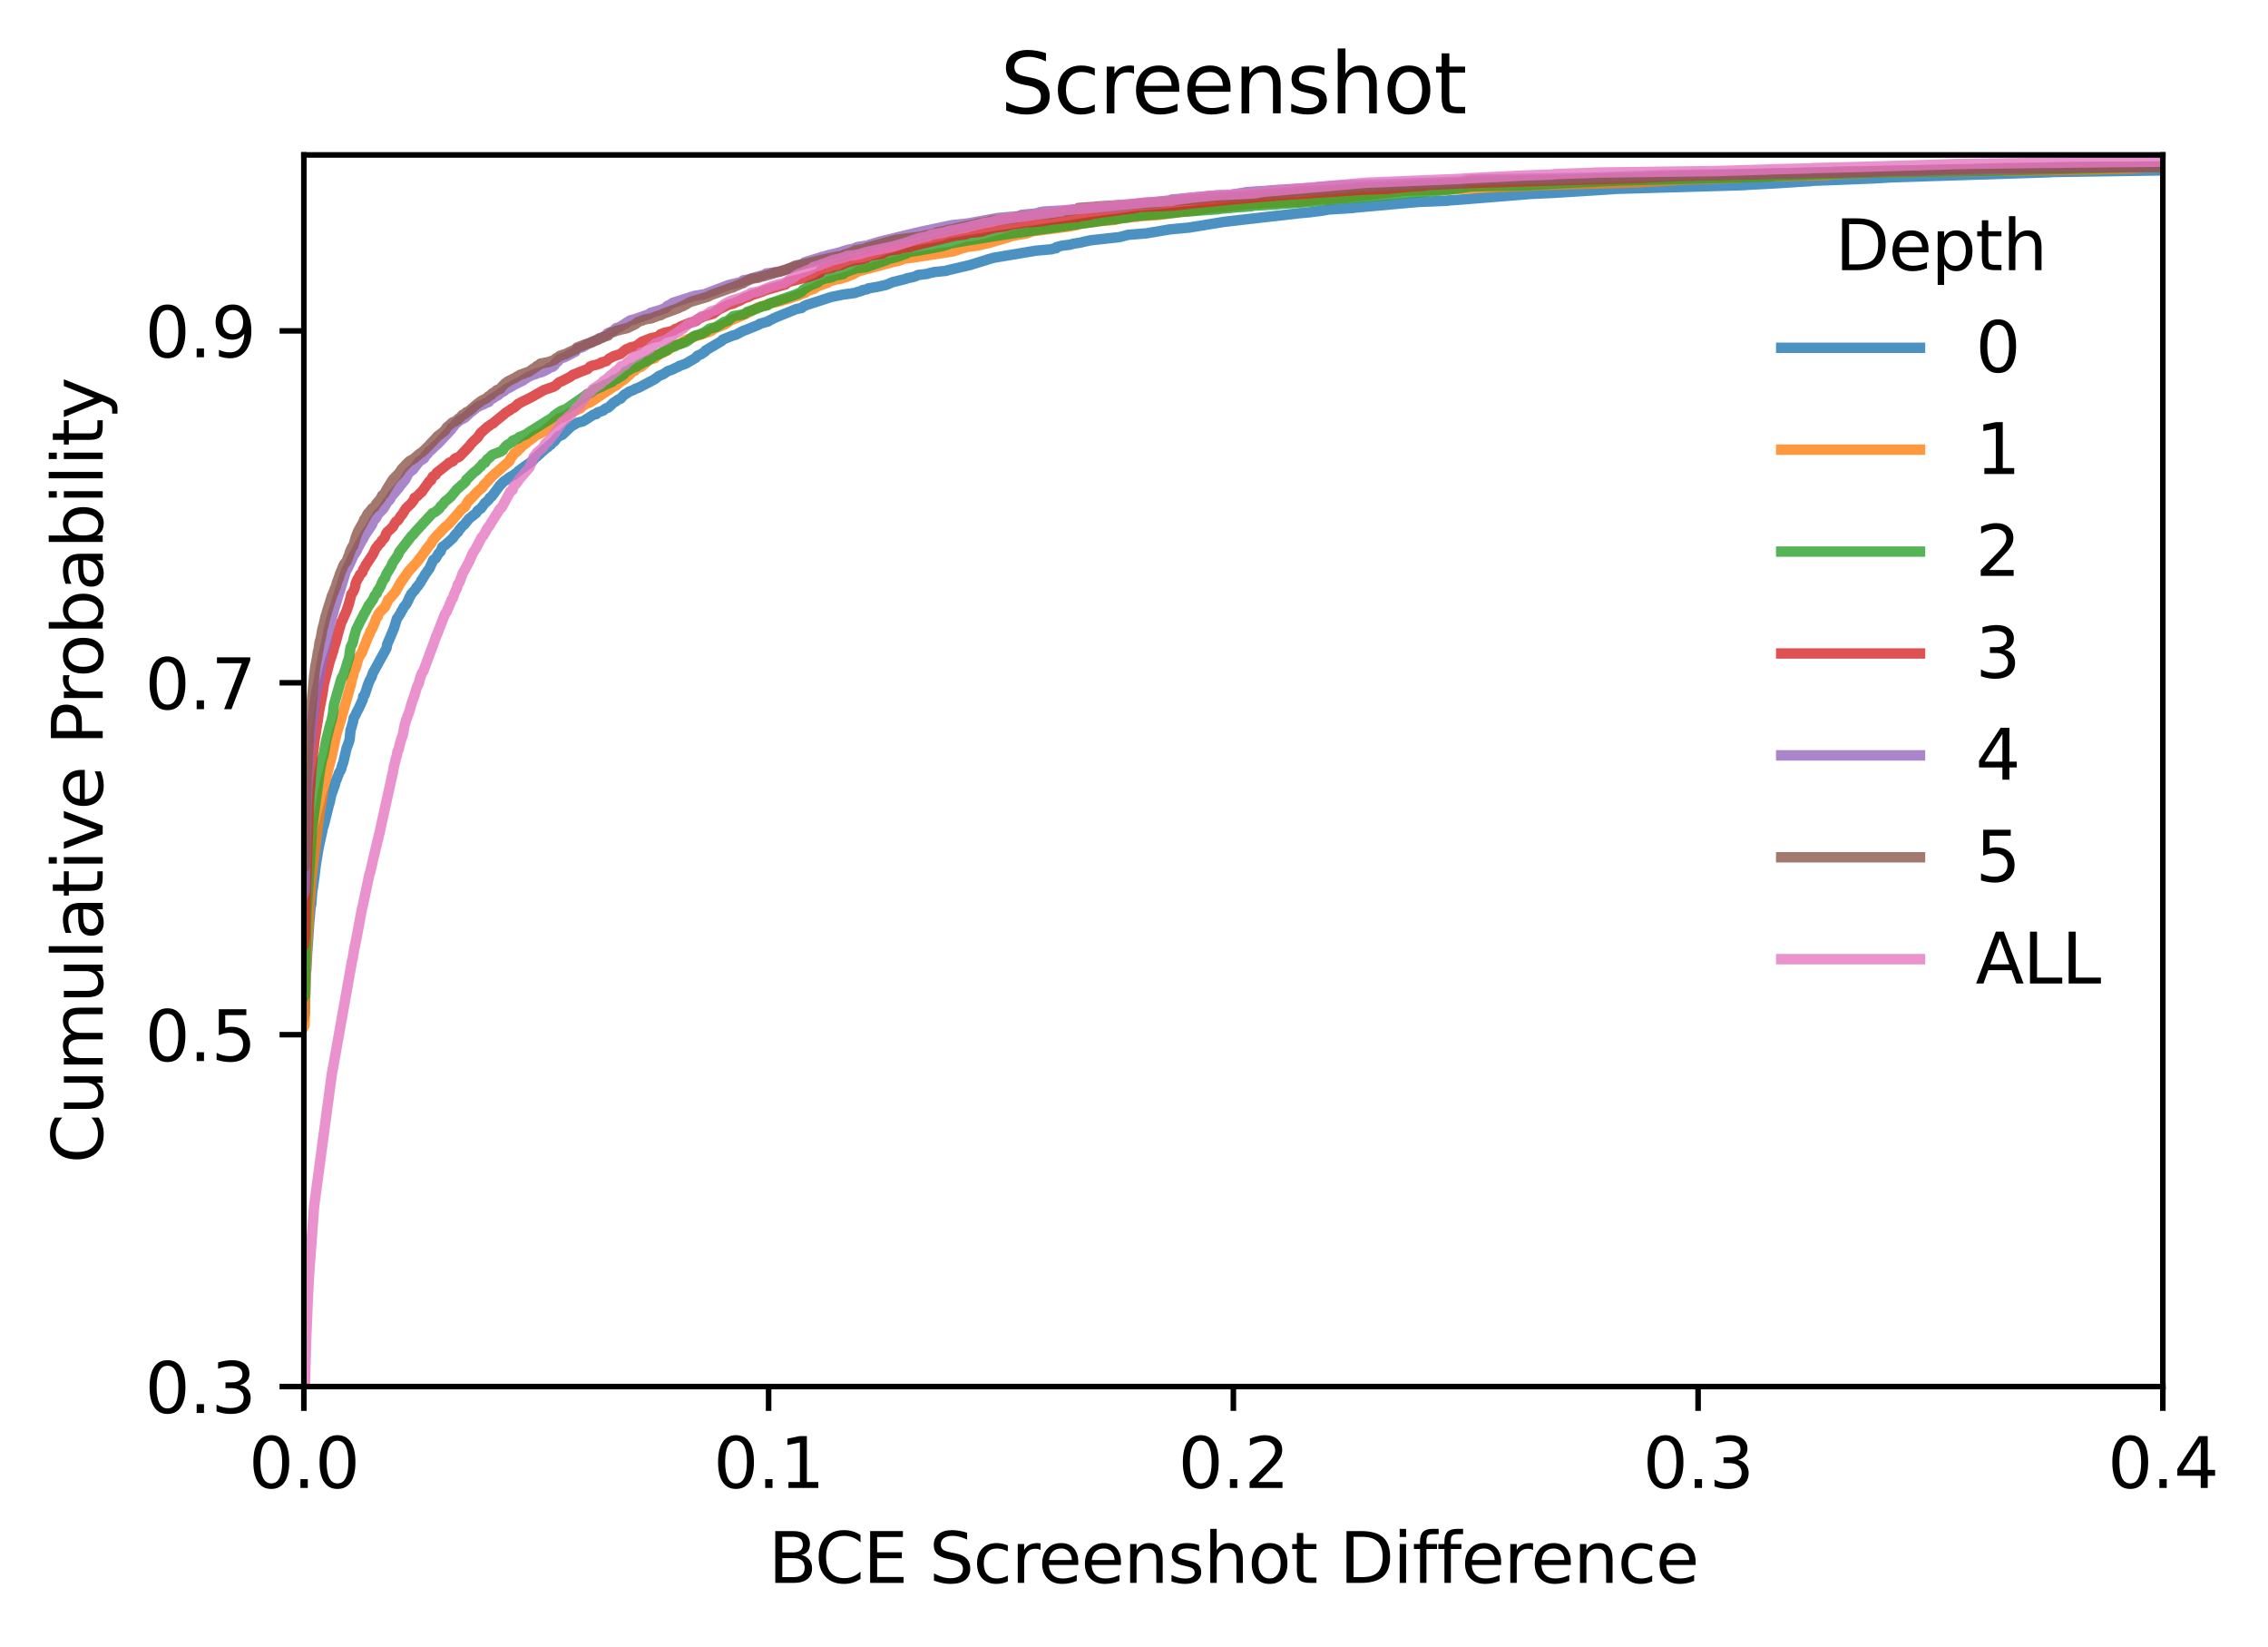 <?xml version="1.0" encoding="utf-8" standalone="no"?>
<!DOCTYPE svg PUBLIC "-//W3C//DTD SVG 1.1//EN"
  "http://www.w3.org/Graphics/SVG/1.1/DTD/svg11.dtd">
<svg xmlns:xlink="http://www.w3.org/1999/xlink" width="326.773pt" height="237.282pt" viewBox="0 0 326.773 237.282" xmlns="http://www.w3.org/2000/svg" version="1.1">
 <defs>
  <style type="text/css">*{stroke-linejoin: round; stroke-linecap: butt}</style>
 </defs>
 <g id="figure_1">
  <g id="patch_1">
   <path d="M 0 237.282 
L 326.773 237.282 
L 326.773 0 
L 0 0 
z
" style="fill: #ffffff"/>
  </g>
  <g id="axes_1">
   <g id="patch_2">
    <path d="M 43.781 199.726 
L 311.621 199.726 
L 311.621 22.318 
L 43.781 22.318 
z
" style="fill: #ffffff"/>
   </g>
   <g id="matplotlib.axis_1">
    <g id="xtick_1">
     <g id="line2d_1">
      <defs>
       <path id="m58b788249d" d="M 0 0 
L 0 3.5 
" style="stroke: #000000; stroke-width: 0.8"/>
      </defs>
      <g>
       <use xlink:href="#m58b788249d" x="43.781" y="199.726" style="stroke: #000000; stroke-width: 0.8"/>
      </g>
     </g>
     <g id="text_1">
      <!-- 0.0 -->
      <g transform="translate(35.83 214.325) scale(0.1 -0.1)">
       <defs>
        <path id="DejaVuSans-30" d="M 2034 4250 
Q 1547 4250 1301 3770 
Q 1056 3291 1056 2328 
Q 1056 1369 1301 889 
Q 1547 409 2034 409 
Q 2525 409 2770 889 
Q 3016 1369 3016 2328 
Q 3016 3291 2770 3770 
Q 2525 4250 2034 4250 
z
M 2034 4750 
Q 2819 4750 3233 4129 
Q 3647 3509 3647 2328 
Q 3647 1150 3233 529 
Q 2819 -91 2034 -91 
Q 1250 -91 836 529 
Q 422 1150 422 2328 
Q 422 3509 836 4129 
Q 1250 4750 2034 4750 
z
" transform="scale(0.016)"/>
        <path id="DejaVuSans-2e" d="M 684 794 
L 1344 794 
L 1344 0 
L 684 0 
L 684 794 
z
" transform="scale(0.016)"/>
       </defs>
       <use xlink:href="#DejaVuSans-30"/>
       <use xlink:href="#DejaVuSans-2e" x="63.623"/>
       <use xlink:href="#DejaVuSans-30" x="95.41"/>
      </g>
     </g>
    </g>
    <g id="xtick_2">
     <g id="line2d_2">
      <g>
       <use xlink:href="#m58b788249d" x="110.741" y="199.726" style="stroke: #000000; stroke-width: 0.8"/>
      </g>
     </g>
     <g id="text_2">
      <!-- 0.1 -->
      <g transform="translate(102.79 214.325) scale(0.1 -0.1)">
       <defs>
        <path id="DejaVuSans-31" d="M 794 531 
L 1825 531 
L 1825 4091 
L 703 3866 
L 703 4441 
L 1819 4666 
L 2450 4666 
L 2450 531 
L 3481 531 
L 3481 0 
L 794 0 
L 794 531 
z
" transform="scale(0.016)"/>
       </defs>
       <use xlink:href="#DejaVuSans-30"/>
       <use xlink:href="#DejaVuSans-2e" x="63.623"/>
       <use xlink:href="#DejaVuSans-31" x="95.41"/>
      </g>
     </g>
    </g>
    <g id="xtick_3">
     <g id="line2d_3">
      <g>
       <use xlink:href="#m58b788249d" x="177.701" y="199.726" style="stroke: #000000; stroke-width: 0.8"/>
      </g>
     </g>
     <g id="text_3">
      <!-- 0.2 -->
      <g transform="translate(169.75 214.325) scale(0.1 -0.1)">
       <defs>
        <path id="DejaVuSans-32" d="M 1228 531 
L 3431 531 
L 3431 0 
L 469 0 
L 469 531 
Q 828 903 1448 1529 
Q 2069 2156 2228 2338 
Q 2531 2678 2651 2914 
Q 2772 3150 2772 3378 
Q 2772 3750 2511 3984 
Q 2250 4219 1831 4219 
Q 1534 4219 1204 4116 
Q 875 4013 500 3803 
L 500 4441 
Q 881 4594 1212 4672 
Q 1544 4750 1819 4750 
Q 2544 4750 2975 4387 
Q 3406 4025 3406 3419 
Q 3406 3131 3298 2873 
Q 3191 2616 2906 2266 
Q 2828 2175 2409 1742 
Q 1991 1309 1228 531 
z
" transform="scale(0.016)"/>
       </defs>
       <use xlink:href="#DejaVuSans-30"/>
       <use xlink:href="#DejaVuSans-2e" x="63.623"/>
       <use xlink:href="#DejaVuSans-32" x="95.41"/>
      </g>
     </g>
    </g>
    <g id="xtick_4">
     <g id="line2d_4">
      <g>
       <use xlink:href="#m58b788249d" x="244.661" y="199.726" style="stroke: #000000; stroke-width: 0.8"/>
      </g>
     </g>
     <g id="text_4">
      <!-- 0.3 -->
      <g transform="translate(236.71 214.325) scale(0.1 -0.1)">
       <defs>
        <path id="DejaVuSans-33" d="M 2597 2516 
Q 3050 2419 3304 2112 
Q 3559 1806 3559 1356 
Q 3559 666 3084 287 
Q 2609 -91 1734 -91 
Q 1441 -91 1130 -33 
Q 819 25 488 141 
L 488 750 
Q 750 597 1062 519 
Q 1375 441 1716 441 
Q 2309 441 2620 675 
Q 2931 909 2931 1356 
Q 2931 1769 2642 2001 
Q 2353 2234 1838 2234 
L 1294 2234 
L 1294 2753 
L 1863 2753 
Q 2328 2753 2575 2939 
Q 2822 3125 2822 3475 
Q 2822 3834 2567 4026 
Q 2313 4219 1838 4219 
Q 1578 4219 1281 4162 
Q 984 4106 628 3988 
L 628 4550 
Q 988 4650 1302 4700 
Q 1616 4750 1894 4750 
Q 2613 4750 3031 4423 
Q 3450 4097 3450 3541 
Q 3450 3153 3228 2886 
Q 3006 2619 2597 2516 
z
" transform="scale(0.016)"/>
       </defs>
       <use xlink:href="#DejaVuSans-30"/>
       <use xlink:href="#DejaVuSans-2e" x="63.623"/>
       <use xlink:href="#DejaVuSans-33" x="95.41"/>
      </g>
     </g>
    </g>
    <g id="xtick_5">
     <g id="line2d_5">
      <g>
       <use xlink:href="#m58b788249d" x="311.621" y="199.726" style="stroke: #000000; stroke-width: 0.8"/>
      </g>
     </g>
     <g id="text_5">
      <!-- 0.4 -->
      <g transform="translate(303.67 214.325) scale(0.1 -0.1)">
       <defs>
        <path id="DejaVuSans-34" d="M 2419 4116 
L 825 1625 
L 2419 1625 
L 2419 4116 
z
M 2253 4666 
L 3047 4666 
L 3047 1625 
L 3713 1625 
L 3713 1100 
L 3047 1100 
L 3047 0 
L 2419 0 
L 2419 1100 
L 313 1100 
L 313 1709 
L 2253 4666 
z
" transform="scale(0.016)"/>
       </defs>
       <use xlink:href="#DejaVuSans-30"/>
       <use xlink:href="#DejaVuSans-2e" x="63.623"/>
       <use xlink:href="#DejaVuSans-34" x="95.41"/>
      </g>
     </g>
    </g>
    <g id="text_6">
     <!-- BCE Screenshot Difference -->
     <g transform="translate(110.698 228.003) scale(0.1 -0.1)">
      <defs>
       <path id="DejaVuSans-42" d="M 1259 2228 
L 1259 519 
L 2272 519 
Q 2781 519 3026 730 
Q 3272 941 3272 1375 
Q 3272 1813 3026 2020 
Q 2781 2228 2272 2228 
L 1259 2228 
z
M 1259 4147 
L 1259 2741 
L 2194 2741 
Q 2656 2741 2882 2914 
Q 3109 3088 3109 3444 
Q 3109 3797 2882 3972 
Q 2656 4147 2194 4147 
L 1259 4147 
z
M 628 4666 
L 2241 4666 
Q 2963 4666 3353 4366 
Q 3744 4066 3744 3513 
Q 3744 3084 3544 2831 
Q 3344 2578 2956 2516 
Q 3422 2416 3680 2098 
Q 3938 1781 3938 1306 
Q 3938 681 3513 340 
Q 3088 0 2303 0 
L 628 0 
L 628 4666 
z
" transform="scale(0.016)"/>
       <path id="DejaVuSans-43" d="M 4122 4306 
L 4122 3641 
Q 3803 3938 3442 4084 
Q 3081 4231 2675 4231 
Q 1875 4231 1450 3742 
Q 1025 3253 1025 2328 
Q 1025 1406 1450 917 
Q 1875 428 2675 428 
Q 3081 428 3442 575 
Q 3803 722 4122 1019 
L 4122 359 
Q 3791 134 3420 21 
Q 3050 -91 2638 -91 
Q 1578 -91 968 557 
Q 359 1206 359 2328 
Q 359 3453 968 4101 
Q 1578 4750 2638 4750 
Q 3056 4750 3426 4639 
Q 3797 4528 4122 4306 
z
" transform="scale(0.016)"/>
       <path id="DejaVuSans-45" d="M 628 4666 
L 3578 4666 
L 3578 4134 
L 1259 4134 
L 1259 2753 
L 3481 2753 
L 3481 2222 
L 1259 2222 
L 1259 531 
L 3634 531 
L 3634 0 
L 628 0 
L 628 4666 
z
" transform="scale(0.016)"/>
       <path id="DejaVuSans-20" transform="scale(0.016)"/>
       <path id="DejaVuSans-53" d="M 3425 4513 
L 3425 3897 
Q 3066 4069 2747 4153 
Q 2428 4238 2131 4238 
Q 1616 4238 1336 4038 
Q 1056 3838 1056 3469 
Q 1056 3159 1242 3001 
Q 1428 2844 1947 2747 
L 2328 2669 
Q 3034 2534 3370 2195 
Q 3706 1856 3706 1288 
Q 3706 609 3251 259 
Q 2797 -91 1919 -91 
Q 1588 -91 1214 -16 
Q 841 59 441 206 
L 441 856 
Q 825 641 1194 531 
Q 1563 422 1919 422 
Q 2459 422 2753 634 
Q 3047 847 3047 1241 
Q 3047 1584 2836 1778 
Q 2625 1972 2144 2069 
L 1759 2144 
Q 1053 2284 737 2584 
Q 422 2884 422 3419 
Q 422 4038 858 4394 
Q 1294 4750 2059 4750 
Q 2388 4750 2728 4690 
Q 3069 4631 3425 4513 
z
" transform="scale(0.016)"/>
       <path id="DejaVuSans-63" d="M 3122 3366 
L 3122 2828 
Q 2878 2963 2633 3030 
Q 2388 3097 2138 3097 
Q 1578 3097 1268 2742 
Q 959 2388 959 1747 
Q 959 1106 1268 751 
Q 1578 397 2138 397 
Q 2388 397 2633 464 
Q 2878 531 3122 666 
L 3122 134 
Q 2881 22 2623 -34 
Q 2366 -91 2075 -91 
Q 1284 -91 818 406 
Q 353 903 353 1747 
Q 353 2603 823 3093 
Q 1294 3584 2113 3584 
Q 2378 3584 2631 3529 
Q 2884 3475 3122 3366 
z
" transform="scale(0.016)"/>
       <path id="DejaVuSans-72" d="M 2631 2963 
Q 2534 3019 2420 3045 
Q 2306 3072 2169 3072 
Q 1681 3072 1420 2755 
Q 1159 2438 1159 1844 
L 1159 0 
L 581 0 
L 581 3500 
L 1159 3500 
L 1159 2956 
Q 1341 3275 1631 3429 
Q 1922 3584 2338 3584 
Q 2397 3584 2469 3576 
Q 2541 3569 2628 3553 
L 2631 2963 
z
" transform="scale(0.016)"/>
       <path id="DejaVuSans-65" d="M 3597 1894 
L 3597 1613 
L 953 1613 
Q 991 1019 1311 708 
Q 1631 397 2203 397 
Q 2534 397 2845 478 
Q 3156 559 3463 722 
L 3463 178 
Q 3153 47 2828 -22 
Q 2503 -91 2169 -91 
Q 1331 -91 842 396 
Q 353 884 353 1716 
Q 353 2575 817 3079 
Q 1281 3584 2069 3584 
Q 2775 3584 3186 3129 
Q 3597 2675 3597 1894 
z
M 3022 2063 
Q 3016 2534 2758 2815 
Q 2500 3097 2075 3097 
Q 1594 3097 1305 2825 
Q 1016 2553 972 2059 
L 3022 2063 
z
" transform="scale(0.016)"/>
       <path id="DejaVuSans-6e" d="M 3513 2113 
L 3513 0 
L 2938 0 
L 2938 2094 
Q 2938 2591 2744 2837 
Q 2550 3084 2163 3084 
Q 1697 3084 1428 2787 
Q 1159 2491 1159 1978 
L 1159 0 
L 581 0 
L 581 3500 
L 1159 3500 
L 1159 2956 
Q 1366 3272 1645 3428 
Q 1925 3584 2291 3584 
Q 2894 3584 3203 3211 
Q 3513 2838 3513 2113 
z
" transform="scale(0.016)"/>
       <path id="DejaVuSans-73" d="M 2834 3397 
L 2834 2853 
Q 2591 2978 2328 3040 
Q 2066 3103 1784 3103 
Q 1356 3103 1142 2972 
Q 928 2841 928 2578 
Q 928 2378 1081 2264 
Q 1234 2150 1697 2047 
L 1894 2003 
Q 2506 1872 2764 1633 
Q 3022 1394 3022 966 
Q 3022 478 2636 193 
Q 2250 -91 1575 -91 
Q 1294 -91 989 -36 
Q 684 19 347 128 
L 347 722 
Q 666 556 975 473 
Q 1284 391 1588 391 
Q 1994 391 2212 530 
Q 2431 669 2431 922 
Q 2431 1156 2273 1281 
Q 2116 1406 1581 1522 
L 1381 1569 
Q 847 1681 609 1914 
Q 372 2147 372 2553 
Q 372 3047 722 3315 
Q 1072 3584 1716 3584 
Q 2034 3584 2315 3537 
Q 2597 3491 2834 3397 
z
" transform="scale(0.016)"/>
       <path id="DejaVuSans-68" d="M 3513 2113 
L 3513 0 
L 2938 0 
L 2938 2094 
Q 2938 2591 2744 2837 
Q 2550 3084 2163 3084 
Q 1697 3084 1428 2787 
Q 1159 2491 1159 1978 
L 1159 0 
L 581 0 
L 581 4863 
L 1159 4863 
L 1159 2956 
Q 1366 3272 1645 3428 
Q 1925 3584 2291 3584 
Q 2894 3584 3203 3211 
Q 3513 2838 3513 2113 
z
" transform="scale(0.016)"/>
       <path id="DejaVuSans-6f" d="M 1959 3097 
Q 1497 3097 1228 2736 
Q 959 2375 959 1747 
Q 959 1119 1226 758 
Q 1494 397 1959 397 
Q 2419 397 2687 759 
Q 2956 1122 2956 1747 
Q 2956 2369 2687 2733 
Q 2419 3097 1959 3097 
z
M 1959 3584 
Q 2709 3584 3137 3096 
Q 3566 2609 3566 1747 
Q 3566 888 3137 398 
Q 2709 -91 1959 -91 
Q 1206 -91 779 398 
Q 353 888 353 1747 
Q 353 2609 779 3096 
Q 1206 3584 1959 3584 
z
" transform="scale(0.016)"/>
       <path id="DejaVuSans-74" d="M 1172 4494 
L 1172 3500 
L 2356 3500 
L 2356 3053 
L 1172 3053 
L 1172 1153 
Q 1172 725 1289 603 
Q 1406 481 1766 481 
L 2356 481 
L 2356 0 
L 1766 0 
Q 1100 0 847 248 
Q 594 497 594 1153 
L 594 3053 
L 172 3053 
L 172 3500 
L 594 3500 
L 594 4494 
L 1172 4494 
z
" transform="scale(0.016)"/>
       <path id="DejaVuSans-44" d="M 1259 4147 
L 1259 519 
L 2022 519 
Q 2988 519 3436 956 
Q 3884 1394 3884 2338 
Q 3884 3275 3436 3711 
Q 2988 4147 2022 4147 
L 1259 4147 
z
M 628 4666 
L 1925 4666 
Q 3281 4666 3915 4102 
Q 4550 3538 4550 2338 
Q 4550 1131 3912 565 
Q 3275 0 1925 0 
L 628 0 
L 628 4666 
z
" transform="scale(0.016)"/>
       <path id="DejaVuSans-69" d="M 603 3500 
L 1178 3500 
L 1178 0 
L 603 0 
L 603 3500 
z
M 603 4863 
L 1178 4863 
L 1178 4134 
L 603 4134 
L 603 4863 
z
" transform="scale(0.016)"/>
       <path id="DejaVuSans-66" d="M 2375 4863 
L 2375 4384 
L 1825 4384 
Q 1516 4384 1395 4259 
Q 1275 4134 1275 3809 
L 1275 3500 
L 2222 3500 
L 2222 3053 
L 1275 3053 
L 1275 0 
L 697 0 
L 697 3053 
L 147 3053 
L 147 3500 
L 697 3500 
L 697 3744 
Q 697 4328 969 4595 
Q 1241 4863 1831 4863 
L 2375 4863 
z
" transform="scale(0.016)"/>
      </defs>
      <use xlink:href="#DejaVuSans-42"/>
      <use xlink:href="#DejaVuSans-43" x="66.854"/>
      <use xlink:href="#DejaVuSans-45" x="136.678"/>
      <use xlink:href="#DejaVuSans-20" x="199.861"/>
      <use xlink:href="#DejaVuSans-53" x="231.648"/>
      <use xlink:href="#DejaVuSans-63" x="295.125"/>
      <use xlink:href="#DejaVuSans-72" x="350.105"/>
      <use xlink:href="#DejaVuSans-65" x="388.969"/>
      <use xlink:href="#DejaVuSans-65" x="450.492"/>
      <use xlink:href="#DejaVuSans-6e" x="512.016"/>
      <use xlink:href="#DejaVuSans-73" x="575.395"/>
      <use xlink:href="#DejaVuSans-68" x="627.494"/>
      <use xlink:href="#DejaVuSans-6f" x="690.873"/>
      <use xlink:href="#DejaVuSans-74" x="752.055"/>
      <use xlink:href="#DejaVuSans-20" x="791.264"/>
      <use xlink:href="#DejaVuSans-44" x="823.051"/>
      <use xlink:href="#DejaVuSans-69" x="900.053"/>
      <use xlink:href="#DejaVuSans-66" x="927.836"/>
      <use xlink:href="#DejaVuSans-66" x="963.041"/>
      <use xlink:href="#DejaVuSans-65" x="998.246"/>
      <use xlink:href="#DejaVuSans-72" x="1059.77"/>
      <use xlink:href="#DejaVuSans-65" x="1098.633"/>
      <use xlink:href="#DejaVuSans-6e" x="1160.156"/>
      <use xlink:href="#DejaVuSans-63" x="1223.535"/>
      <use xlink:href="#DejaVuSans-65" x="1278.516"/>
     </g>
    </g>
   </g>
   <g id="matplotlib.axis_2">
    <g id="ytick_1">
     <g id="line2d_6">
      <defs>
       <path id="mbac9288a44" d="M 0 0 
L -3.5 0 
" style="stroke: #000000; stroke-width: 0.8"/>
      </defs>
      <g>
       <use xlink:href="#mbac9288a44" x="43.781" y="199.726" style="stroke: #000000; stroke-width: 0.8"/>
      </g>
     </g>
     <g id="text_7">
      <!-- 0.3 -->
      <g transform="translate(20.878 203.525) scale(0.1 -0.1)">
       <use xlink:href="#DejaVuSans-30"/>
       <use xlink:href="#DejaVuSans-2e" x="63.623"/>
       <use xlink:href="#DejaVuSans-33" x="95.41"/>
      </g>
     </g>
    </g>
    <g id="ytick_2">
     <g id="line2d_7">
      <g>
       <use xlink:href="#mbac9288a44" x="43.781" y="149.038" style="stroke: #000000; stroke-width: 0.8"/>
      </g>
     </g>
     <g id="text_8">
      <!-- 0.5 -->
      <g transform="translate(20.878 152.837) scale(0.1 -0.1)">
       <defs>
        <path id="DejaVuSans-35" d="M 691 4666 
L 3169 4666 
L 3169 4134 
L 1269 4134 
L 1269 2991 
Q 1406 3038 1543 3061 
Q 1681 3084 1819 3084 
Q 2600 3084 3056 2656 
Q 3513 2228 3513 1497 
Q 3513 744 3044 326 
Q 2575 -91 1722 -91 
Q 1428 -91 1123 -41 
Q 819 9 494 109 
L 494 744 
Q 775 591 1075 516 
Q 1375 441 1709 441 
Q 2250 441 2565 725 
Q 2881 1009 2881 1497 
Q 2881 1984 2565 2268 
Q 2250 2553 1709 2553 
Q 1456 2553 1204 2497 
Q 953 2441 691 2322 
L 691 4666 
z
" transform="scale(0.016)"/>
       </defs>
       <use xlink:href="#DejaVuSans-30"/>
       <use xlink:href="#DejaVuSans-2e" x="63.623"/>
       <use xlink:href="#DejaVuSans-35" x="95.41"/>
      </g>
     </g>
    </g>
    <g id="ytick_3">
     <g id="line2d_8">
      <g>
       <use xlink:href="#mbac9288a44" x="43.781" y="98.35" style="stroke: #000000; stroke-width: 0.8"/>
      </g>
     </g>
     <g id="text_9">
      <!-- 0.7 -->
      <g transform="translate(20.878 102.149) scale(0.1 -0.1)">
       <defs>
        <path id="DejaVuSans-37" d="M 525 4666 
L 3525 4666 
L 3525 4397 
L 1831 0 
L 1172 0 
L 2766 4134 
L 525 4134 
L 525 4666 
z
" transform="scale(0.016)"/>
       </defs>
       <use xlink:href="#DejaVuSans-30"/>
       <use xlink:href="#DejaVuSans-2e" x="63.623"/>
       <use xlink:href="#DejaVuSans-37" x="95.41"/>
      </g>
     </g>
    </g>
    <g id="ytick_4">
     <g id="line2d_9">
      <g>
       <use xlink:href="#mbac9288a44" x="43.781" y="47.662" style="stroke: #000000; stroke-width: 0.8"/>
      </g>
     </g>
     <g id="text_10">
      <!-- 0.9 -->
      <g transform="translate(20.878 51.461) scale(0.1 -0.1)">
       <defs>
        <path id="DejaVuSans-39" d="M 703 97 
L 703 672 
Q 941 559 1184 500 
Q 1428 441 1663 441 
Q 2288 441 2617 861 
Q 2947 1281 2994 2138 
Q 2813 1869 2534 1725 
Q 2256 1581 1919 1581 
Q 1219 1581 811 2004 
Q 403 2428 403 3163 
Q 403 3881 828 4315 
Q 1253 4750 1959 4750 
Q 2769 4750 3195 4129 
Q 3622 3509 3622 2328 
Q 3622 1225 3098 567 
Q 2575 -91 1691 -91 
Q 1453 -91 1209 -44 
Q 966 3 703 97 
z
M 1959 2075 
Q 2384 2075 2632 2365 
Q 2881 2656 2881 3163 
Q 2881 3666 2632 3958 
Q 2384 4250 1959 4250 
Q 1534 4250 1286 3958 
Q 1038 3666 1038 3163 
Q 1038 2656 1286 2365 
Q 1534 2075 1959 2075 
z
" transform="scale(0.016)"/>
       </defs>
       <use xlink:href="#DejaVuSans-30"/>
       <use xlink:href="#DejaVuSans-2e" x="63.623"/>
       <use xlink:href="#DejaVuSans-39" x="95.41"/>
      </g>
     </g>
    </g>
    <g id="text_11">
     <!-- Cumulative Probability -->
     <g transform="translate(14.798 167.578) rotate(-90) scale(0.1 -0.1)">
      <defs>
       <path id="DejaVuSans-75" d="M 544 1381 
L 544 3500 
L 1119 3500 
L 1119 1403 
Q 1119 906 1312 657 
Q 1506 409 1894 409 
Q 2359 409 2629 706 
Q 2900 1003 2900 1516 
L 2900 3500 
L 3475 3500 
L 3475 0 
L 2900 0 
L 2900 538 
Q 2691 219 2414 64 
Q 2138 -91 1772 -91 
Q 1169 -91 856 284 
Q 544 659 544 1381 
z
M 1991 3584 
L 1991 3584 
z
" transform="scale(0.016)"/>
       <path id="DejaVuSans-6d" d="M 3328 2828 
Q 3544 3216 3844 3400 
Q 4144 3584 4550 3584 
Q 5097 3584 5394 3201 
Q 5691 2819 5691 2113 
L 5691 0 
L 5113 0 
L 5113 2094 
Q 5113 2597 4934 2840 
Q 4756 3084 4391 3084 
Q 3944 3084 3684 2787 
Q 3425 2491 3425 1978 
L 3425 0 
L 2847 0 
L 2847 2094 
Q 2847 2600 2669 2842 
Q 2491 3084 2119 3084 
Q 1678 3084 1418 2786 
Q 1159 2488 1159 1978 
L 1159 0 
L 581 0 
L 581 3500 
L 1159 3500 
L 1159 2956 
Q 1356 3278 1631 3431 
Q 1906 3584 2284 3584 
Q 2666 3584 2933 3390 
Q 3200 3197 3328 2828 
z
" transform="scale(0.016)"/>
       <path id="DejaVuSans-6c" d="M 603 4863 
L 1178 4863 
L 1178 0 
L 603 0 
L 603 4863 
z
" transform="scale(0.016)"/>
       <path id="DejaVuSans-61" d="M 2194 1759 
Q 1497 1759 1228 1600 
Q 959 1441 959 1056 
Q 959 750 1161 570 
Q 1363 391 1709 391 
Q 2188 391 2477 730 
Q 2766 1069 2766 1631 
L 2766 1759 
L 2194 1759 
z
M 3341 1997 
L 3341 0 
L 2766 0 
L 2766 531 
Q 2569 213 2275 61 
Q 1981 -91 1556 -91 
Q 1019 -91 701 211 
Q 384 513 384 1019 
Q 384 1609 779 1909 
Q 1175 2209 1959 2209 
L 2766 2209 
L 2766 2266 
Q 2766 2663 2505 2880 
Q 2244 3097 1772 3097 
Q 1472 3097 1187 3025 
Q 903 2953 641 2809 
L 641 3341 
Q 956 3463 1253 3523 
Q 1550 3584 1831 3584 
Q 2591 3584 2966 3190 
Q 3341 2797 3341 1997 
z
" transform="scale(0.016)"/>
       <path id="DejaVuSans-76" d="M 191 3500 
L 800 3500 
L 1894 563 
L 2988 3500 
L 3597 3500 
L 2284 0 
L 1503 0 
L 191 3500 
z
" transform="scale(0.016)"/>
       <path id="DejaVuSans-50" d="M 1259 4147 
L 1259 2394 
L 2053 2394 
Q 2494 2394 2734 2622 
Q 2975 2850 2975 3272 
Q 2975 3691 2734 3919 
Q 2494 4147 2053 4147 
L 1259 4147 
z
M 628 4666 
L 2053 4666 
Q 2838 4666 3239 4311 
Q 3641 3956 3641 3272 
Q 3641 2581 3239 2228 
Q 2838 1875 2053 1875 
L 1259 1875 
L 1259 0 
L 628 0 
L 628 4666 
z
" transform="scale(0.016)"/>
       <path id="DejaVuSans-62" d="M 3116 1747 
Q 3116 2381 2855 2742 
Q 2594 3103 2138 3103 
Q 1681 3103 1420 2742 
Q 1159 2381 1159 1747 
Q 1159 1113 1420 752 
Q 1681 391 2138 391 
Q 2594 391 2855 752 
Q 3116 1113 3116 1747 
z
M 1159 2969 
Q 1341 3281 1617 3432 
Q 1894 3584 2278 3584 
Q 2916 3584 3314 3078 
Q 3713 2572 3713 1747 
Q 3713 922 3314 415 
Q 2916 -91 2278 -91 
Q 1894 -91 1617 61 
Q 1341 213 1159 525 
L 1159 0 
L 581 0 
L 581 4863 
L 1159 4863 
L 1159 2969 
z
" transform="scale(0.016)"/>
       <path id="DejaVuSans-79" d="M 2059 -325 
Q 1816 -950 1584 -1140 
Q 1353 -1331 966 -1331 
L 506 -1331 
L 506 -850 
L 844 -850 
Q 1081 -850 1212 -737 
Q 1344 -625 1503 -206 
L 1606 56 
L 191 3500 
L 800 3500 
L 1894 763 
L 2988 3500 
L 3597 3500 
L 2059 -325 
z
" transform="scale(0.016)"/>
      </defs>
      <use xlink:href="#DejaVuSans-43"/>
      <use xlink:href="#DejaVuSans-75" x="69.824"/>
      <use xlink:href="#DejaVuSans-6d" x="133.203"/>
      <use xlink:href="#DejaVuSans-75" x="230.615"/>
      <use xlink:href="#DejaVuSans-6c" x="293.994"/>
      <use xlink:href="#DejaVuSans-61" x="321.777"/>
      <use xlink:href="#DejaVuSans-74" x="383.057"/>
      <use xlink:href="#DejaVuSans-69" x="422.266"/>
      <use xlink:href="#DejaVuSans-76" x="450.049"/>
      <use xlink:href="#DejaVuSans-65" x="509.229"/>
      <use xlink:href="#DejaVuSans-20" x="570.752"/>
      <use xlink:href="#DejaVuSans-50" x="602.539"/>
      <use xlink:href="#DejaVuSans-72" x="661.092"/>
      <use xlink:href="#DejaVuSans-6f" x="699.955"/>
      <use xlink:href="#DejaVuSans-62" x="761.137"/>
      <use xlink:href="#DejaVuSans-61" x="824.613"/>
      <use xlink:href="#DejaVuSans-62" x="885.893"/>
      <use xlink:href="#DejaVuSans-69" x="949.369"/>
      <use xlink:href="#DejaVuSans-6c" x="977.152"/>
      <use xlink:href="#DejaVuSans-69" x="1004.936"/>
      <use xlink:href="#DejaVuSans-74" x="1032.719"/>
      <use xlink:href="#DejaVuSans-79" x="1071.928"/>
     </g>
    </g>
   </g>
   <g id="line2d_10">
    <path d="M 43.781 146.431 
L 43.893 146.033 
L 44.067 140.349 
L 44.136 139.625 
L 44.259 137.199 
L 44.367 135.751 
L 44.56 132.746 
L 44.609 132.311 
L 44.754 130.682 
L 44.84 130.284 
L 44.996 128.328 
L 45.057 128.039 
L 45.245 126.663 
L 45.321 126.156 
L 45.489 124.672 
L 45.79 122.825 
L 45.949 121.884 
L 46.399 119.893 
L 46.545 119.132 
L 46.643 118.951 
L 47.419 115.801 
L 47.501 115.62 
L 47.612 115.041 
L 47.715 114.57 
L 48.269 112.977 
L 48.36 112.579 
L 48.537 112.181 
L 48.624 111.891 
L 48.724 111.71 
L 48.873 111.276 
L 49.048 111.022 
L 49.192 110.66 
L 49.289 110.262 
L 49.473 109.755 
L 49.971 107.619 
L 50.059 107.474 
L 50.276 106.858 
L 50.378 106.496 
L 50.513 105.121 
L 50.602 104.903 
L 50.796 104.179 
L 50.863 103.998 
L 50.956 103.419 
L 51.221 102.984 
L 51.412 102.55 
L 51.696 102.043 
L 51.817 101.753 
L 52.284 100.74 
L 52.325 100.305 
L 52.546 100.088 
L 53.018 98.64 
L 53.244 98.06 
L 53.518 97.554 
L 53.726 96.938 
L 55.68 93.39 
L 55.789 92.811 
L 56.754 90.53 
L 56.89 90.095 
L 56.985 89.769 
L 57.126 89.299 
L 57.2 89.081 
L 57.322 88.937 
L 57.76 88.249 
L 57.835 88.031 
L 58.03 87.778 
L 58.146 87.488 
L 58.543 87.018 
L 58.895 86.33 
L 58.973 86.076 
L 59.124 85.859 
L 59.236 85.57 
L 59.462 85.352 
L 59.59 85.171 
L 59.767 85.026 
L 59.987 84.664 
L 60.014 84.592 
L 60.228 84.411 
L 60.32 84.23 
L 60.483 84.049 
L 60.628 83.832 
L 60.692 83.614 
L 60.868 83.433 
L 60.992 83.18 
L 61.162 82.926 
L 61.244 82.745 
L 61.529 82.383 
L 61.651 82.166 
L 61.847 81.949 
L 62.223 81.116 
L 62.425 80.646 
L 62.777 80.428 
L 63.192 79.704 
L 63.468 79.451 
L 63.742 78.763 
L 64.143 78.509 
L 65.304 77.459 
L 65.419 77.242 
L 65.757 76.844 
L 65.995 76.627 
L 66.101 76.409 
L 66.49 75.939 
L 66.572 75.83 
L 66.882 75.577 
L 67.285 75.07 
L 67.414 74.925 
L 67.544 74.744 
L 67.818 74.527 
L 68.635 73.875 
L 68.766 73.622 
L 68.954 73.441 
L 69.268 73.26 
L 69.894 72.427 
L 70.134 72.246 
L 70.482 71.884 
L 70.565 71.703 
L 70.839 71.522 
L 72.046 69.892 
L 72.16 69.784 
L 72.372 69.567 
L 72.671 69.277 
L 73.01 69.096 
L 73.091 68.987 
L 73.568 68.661 
L 74.099 68.372 
L 74.149 68.299 
L 74.355 68.155 
L 74.484 68.046 
L 74.695 67.865 
L 74.701 67.829 
L 74.958 67.684 
L 75.176 67.467 
L 75.48 67.322 
L 75.502 67.249 
L 75.696 67.105 
L 76.236 66.743 
L 76.85 66.272 
L 77.03 66.018 
L 77.385 65.729 
L 78.662 64.57 
L 78.962 64.389 
L 79.058 64.208 
L 79.357 64.063 
L 79.457 63.882 
L 79.663 63.737 
L 79.936 63.52 
L 80.194 63.122 
L 80.388 62.977 
L 80.45 62.832 
L 80.998 62.651 
L 82.291 61.42 
L 82.302 61.384 
L 82.679 61.203 
L 83.232 60.877 
L 83.993 60.696 
L 85.536 59.719 
L 85.929 59.646 
L 86.059 59.429 
L 86.903 59.139 
L 87.241 58.85 
L 87.643 58.705 
L 87.852 58.524 
L 88.421 57.981 
L 88.726 57.836 
L 88.953 57.619 
L 89.461 57.401 
L 89.602 57.184 
L 89.838 57.003 
L 89.94 56.858 
L 90.281 56.677 
L 90.629 56.424 
L 91.356 56.134 
L 91.489 56.026 
L 92.015 55.845 
L 94.343 54.614 
L 94.347 54.577 
L 94.647 54.396 
L 94.84 54.215 
L 95.051 54.107 
L 95.581 53.89 
L 96.216 53.455 
L 96.955 53.202 
L 97.05 53.129 
L 97.827 52.767 
L 97.833 52.731 
L 98.746 52.405 
L 98.95 52.296 
L 100.248 51.536 
L 100.344 51.391 
L 100.475 51.246 
L 100.994 51.029 
L 101.601 50.631 
L 101.653 50.486 
L 101.908 50.341 
L 103.986 49.11 
L 104.109 48.929 
L 105.427 48.386 
L 106.051 48.205 
L 106.393 48.024 
L 106.988 47.698 
L 107.574 47.481 
L 109.347 46.757 
L 109.45 46.648 
L 110.714 46.286 
L 110.741 46.214 
L 111.363 45.924 
L 111.483 45.852 
L 111.892 45.671 
L 114.742 44.512 
L 115.501 44.367 
L 115.743 44.15 
L 116.056 44.005 
L 116.204 43.933 
L 119.795 42.774 
L 121.566 42.412 
L 123.188 42.195 
L 123.573 42.05 
L 124.208 41.869 
L 124.264 41.797 
L 124.964 41.652 
L 125.09 41.543 
L 126.38 41.326 
L 127.679 41.036 
L 128.628 40.638 
L 130.54 40.168 
L 130.621 40.095 
L 131.543 39.914 
L 132.067 39.733 
L 132.219 39.624 
L 133.64 39.443 
L 133.659 39.407 
L 134.457 39.226 
L 134.587 39.19 
L 136.351 39.009 
L 136.364 38.973 
L 139.753 38.176 
L 141.731 37.561 
L 142.243 37.416 
L 142.264 37.38 
L 143.197 37.126 
L 149.217 36.113 
L 151.597 35.895 
L 151.72 35.823 
L 152.193 35.75 
L 152.193 35.606 
L 153.037 35.388 
L 154.165 35.244 
L 154.677 35.099 
L 155.64 34.954 
L 156.216 34.809 
L 156.906 34.664 
L 156.982 34.628 
L 161.288 34.157 
L 162.396 33.868 
L 162.455 33.832 
L 165.144 33.614 
L 168.581 33.035 
L 171.324 32.782 
L 176.401 31.949 
L 187.168 30.718 
L 188.758 30.573 
L 190.456 30.356 
L 191.445 30.175 
L 194.976 29.958 
L 195.049 29.921 
L 204.338 29.089 
L 208.61 28.908 
L 208.646 28.871 
L 209.842 28.799 
L 220.641 27.93 
L 223.806 27.785 
L 232.438 27.242 
L 232.804 27.206 
L 251.393 26.663 
L 251.689 26.627 
L 255.788 26.409 
L 260.929 26.084 
L 260.995 26.047 
L 263.927 25.939 
L 270.263 25.685 
L 272.554 25.54 
L 295.316 24.816 
L 295.683 24.78 
L 315.005 24.49 
L 315.005 24.49 
" clip-path="url(#padf5bd5761)" style="fill: none; stroke: #1f77b4; stroke-opacity: 0.8; stroke-width: 1.5; stroke-linecap: square"/>
   </g>
   <g id="line2d_11">
    <path d="M 43.781 147.884 
L 43.878 147.698 
L 44.054 139.766 
L 44.592 130.121 
L 44.725 128.893 
L 44.845 126.733 
L 46.067 116.902 
L 46.173 116.343 
L 46.282 115.71 
L 46.438 114.742 
L 46.548 113.96 
L 46.757 112.955 
L 46.873 112.508 
L 47.59 109.678 
L 47.729 109.157 
L 47.839 108.672 
L 47.946 108.188 
L 48.535 105.47 
L 48.662 105.135 
L 48.798 104.688 
L 49.042 103.943 
L 50.582 98.507 
L 50.69 97.836 
L 50.852 97.427 
L 51.034 96.607 
L 51.194 96.384 
L 51.39 95.751 
L 51.461 95.453 
L 51.605 94.894 
L 51.952 94.261 
L 52.151 94.001 
L 52.249 93.666 
L 52.762 92.437 
L 52.941 91.953 
L 53.017 91.766 
L 53.278 91.245 
L 53.365 90.947 
L 53.639 90.538 
L 53.794 90.128 
L 54.023 89.607 
L 54.208 89.048 
L 54.41 88.825 
L 54.5 88.49 
L 54.647 88.303 
L 54.808 88.08 
L 55.473 87.41 
L 55.622 87.112 
L 55.826 86.665 
L 55.919 86.404 
L 56.242 86.106 
L 56.972 85.25 
L 57.715 83.947 
L 58.72 82.494 
L 58.912 82.234 
L 59.094 82.047 
L 60.078 80.968 
L 61.226 79.441 
L 61.348 79.255 
L 61.552 78.957 
L 61.85 78.584 
L 62.17 78.212 
L 62.279 77.951 
L 62.609 77.542 
L 62.678 77.43 
L 62.881 77.244 
L 63.011 77.058 
L 63.417 76.685 
L 63.715 76.35 
L 63.857 76.201 
L 64.186 75.866 
L 64.4 75.717 
L 64.616 75.531 
L 66.488 73.408 
L 66.511 73.334 
L 66.916 73.073 
L 67.105 72.812 
L 67.212 72.589 
L 67.454 72.179 
L 67.696 71.993 
L 67.696 71.882 
L 67.952 71.733 
L 68.054 71.621 
L 68.692 70.913 
L 68.847 70.764 
L 69.27 70.392 
L 69.408 70.318 
L 69.588 70.094 
L 69.688 69.871 
L 70.353 69.238 
L 70.459 69.014 
L 70.685 68.865 
L 70.81 68.679 
L 70.984 68.53 
L 73.442 66.37 
L 73.541 66.035 
L 73.94 65.551 
L 74.07 65.365 
L 74.086 65.29 
L 74.381 65.142 
L 75.374 64.136 
L 75.617 63.987 
L 76.139 63.54 
L 76.963 62.944 
L 76.966 62.87 
L 77.261 62.684 
L 77.904 62.386 
L 78.193 62.237 
L 80.497 60.301 
L 81.002 60.152 
L 81.828 59.742 
L 81.947 59.556 
L 83.636 58.811 
L 83.711 58.625 
L 84.052 58.439 
L 84.349 58.178 
L 85.047 57.955 
L 88.254 55.795 
L 88.342 55.72 
L 88.763 55.534 
L 89.457 54.938 
L 89.801 54.752 
L 90.829 53.858 
L 90.951 53.672 
L 91.016 53.561 
L 91.45 53.412 
L 91.611 53.188 
L 91.964 53.002 
L 91.964 52.965 
L 92.411 52.816 
L 92.505 52.741 
L 92.673 52.592 
L 93.145 52.183 
L 93.204 52.108 
L 93.381 51.997 
L 93.426 51.848 
L 93.817 51.736 
L 94.353 51.587 
L 94.616 51.326 
L 94.916 51.066 
L 95.607 50.768 
L 95.649 50.693 
L 96.216 50.47 
L 96.62 50.135 
L 96.763 50.06 
L 96.999 49.837 
L 97.021 49.8 
L 98.111 49.502 
L 98.381 49.241 
L 98.692 49.092 
L 98.744 49.018 
L 99.98 48.496 
L 100.979 48.198 
L 101.714 47.938 
L 102.238 47.751 
L 102.625 47.565 
L 102.829 47.342 
L 104.482 46.709 
L 105.034 46.299 
L 105.1 46.225 
L 105.515 46.039 
L 105.781 45.927 
L 106.277 45.741 
L 106.922 45.443 
L 107.499 45.219 
L 107.65 45.108 
L 108.196 44.847 
L 108.628 44.586 
L 109.206 44.288 
L 109.826 44.102 
L 110.893 43.767 
L 111.096 43.655 
L 112.041 43.469 
L 113.05 43.171 
L 113.375 43.097 
L 114.357 42.762 
L 114.402 42.724 
L 115.09 42.538 
L 115.099 42.464 
L 116.048 42.166 
L 116.056 42.017 
L 117.236 41.607 
L 117.643 41.347 
L 117.816 41.235 
L 119.244 40.714 
L 119.272 40.602 
L 120.408 40.267 
L 121.21 40.118 
L 121.218 40.081 
L 122.062 39.857 
L 122.078 39.82 
L 122.954 39.485 
L 123.418 39.224 
L 123.537 39.112 
L 128.8 37.697 
L 129.512 37.548 
L 130.271 37.25 
L 131.511 37.102 
L 137.313 36.208 
L 138.423 35.835 
L 138.494 35.798 
L 139.118 35.649 
L 139.244 35.575 
L 140.926 35.351 
L 142.391 35.016 
L 145.342 34.16 
L 145.38 34.122 
L 146.062 33.936 
L 146.721 33.825 
L 147.855 33.638 
L 148.825 33.303 
L 154.019 32.633 
L 155.314 32.372 
L 155.502 32.261 
L 158.557 31.851 
L 160.696 31.665 
L 161.508 31.404 
L 163.884 31.218 
L 163.966 31.143 
L 166.64 30.995 
L 167.88 30.846 
L 169.743 30.585 
L 172.256 30.324 
L 172.408 30.25 
L 173.439 30.101 
L 173.875 29.989 
L 176.266 29.803 
L 179.648 29.431 
L 181.762 29.282 
L 182.531 29.207 
L 187.46 29.058 
L 187.501 29.021 
L 189.116 28.835 
L 190.345 28.686 
L 194.019 28.5 
L 194.369 28.388 
L 195.854 28.239 
L 195.898 28.202 
L 197.942 28.015 
L 202.604 27.457 
L 210.246 27.234 
L 221.278 26.712 
L 221.43 26.675 
L 236.22 26.265 
L 237.028 26.191 
L 241.359 25.967 
L 241.961 25.893 
L 250.696 25.595 
L 251.245 25.483 
L 263.432 25.223 
L 263.982 25.111 
L 270.767 24.85 
L 292.044 24.552 
L 301.524 24.403 
L 307.598 24.254 
L 307.68 24.217 
L 308.831 24.143 
L 310.558 24.106 
L 318.915 24.068 
L 318.915 24.068 
" clip-path="url(#padf5bd5761)" style="fill: none; stroke: #ff7f0e; stroke-opacity: 0.8; stroke-width: 1.5; stroke-linecap: square"/>
   </g>
   <g id="line2d_12">
    <path d="M 43.781 143.568 
L 43.888 143.416 
L 44.151 131.638 
L 44.2 130.913 
L 44.955 119.364 
L 45.985 111.741 
L 46.071 111.169 
L 46.276 110.063 
L 46.394 109.415 
L 46.467 109.225 
L 46.61 108.768 
L 46.734 108.12 
L 46.852 107.472 
L 46.982 106.709 
L 47.598 104.27 
L 47.767 103.774 
L 47.996 102.669 
L 48.033 102.135 
L 48.126 101.487 
L 48.205 101.182 
L 49.199 97.714 
L 49.448 97.332 
L 49.568 96.951 
L 49.778 96.379 
L 49.949 95.808 
L 50.018 95.579 
L 50.089 95.312 
L 50.284 94.779 
L 50.477 93.444 
L 50.522 93.216 
L 50.823 92.606 
L 50.889 92.301 
L 51.008 91.767 
L 51.358 90.586 
L 51.474 90.395 
L 51.855 89.595 
L 52.284 88.794 
L 52.452 88.413 
L 52.595 88.222 
L 52.918 87.613 
L 53.081 87.308 
L 53.122 87.193 
L 53.308 87.003 
L 53.524 86.66 
L 53.74 86.355 
L 53.859 86.088 
L 54.022 85.745 
L 54.292 85.478 
L 54.41 85.097 
L 54.576 84.906 
L 54.896 84.335 
L 55 83.991 
L 55.096 83.839 
L 55.232 83.534 
L 55.473 83.267 
L 55.581 82.924 
L 55.677 82.695 
L 56.423 81.476 
L 56.537 81.133 
L 57.345 79.951 
L 57.53 79.494 
L 59.325 77.169 
L 59.569 76.978 
L 59.65 76.825 
L 60.13 76.292 
L 62.308 73.929 
L 62.647 73.776 
L 62.913 73.586 
L 63.375 73.166 
L 63.48 72.938 
L 63.805 72.671 
L 63.869 72.556 
L 63.976 72.404 
L 64.194 72.175 
L 64.497 71.946 
L 64.668 71.794 
L 65.006 71.489 
L 65.435 70.955 
L 65.62 70.765 
L 65.774 70.536 
L 66.219 70.155 
L 66.574 69.812 
L 66.812 69.659 
L 66.871 69.583 
L 67.101 69.355 
L 67.164 69.126 
L 67.299 69.011 
L 68.267 68.059 
L 68.722 67.715 
L 69.08 67.334 
L 69.29 67.182 
L 69.549 66.801 
L 69.889 66.648 
L 69.989 66.458 
L 70.204 66.153 
L 70.471 65.962 
L 70.609 65.848 
L 70.769 65.657 
L 70.943 65.505 
L 72.044 65.085 
L 72.199 65.009 
L 72.478 64.819 
L 72.57 64.628 
L 72.894 64.247 
L 73.14 64.056 
L 73.777 63.675 
L 73.847 63.484 
L 74.677 63.141 
L 74.77 62.989 
L 75.608 62.646 
L 75.982 62.455 
L 76.133 62.303 
L 79.636 60.13 
L 79.8 59.901 
L 80.153 59.673 
L 80.252 59.558 
L 80.636 59.33 
L 80.869 59.177 
L 81.565 58.91 
L 84.472 56.89 
L 84.563 56.776 
L 85.134 56.585 
L 85.455 56.318 
L 85.587 56.166 
L 86.854 55.632 
L 86.99 55.518 
L 88.232 54.984 
L 88.421 54.756 
L 88.532 54.679 
L 88.842 54.603 
L 89.13 54.413 
L 89.781 53.993 
L 89.956 53.841 
L 90.074 53.574 
L 90.612 53.307 
L 91.107 53.002 
L 91.728 52.812 
L 91.797 52.735 
L 92.555 52.278 
L 92.566 52.24 
L 93.135 52.049 
L 93.204 51.973 
L 93.709 51.706 
L 93.868 51.592 
L 94.134 51.401 
L 94.446 51.211 
L 94.955 51.02 
L 95.472 50.715 
L 96.029 50.487 
L 96.107 50.372 
L 96.481 50.144 
L 96.707 50.029 
L 97.266 49.877 
L 97.337 49.762 
L 98.81 49.267 
L 99.168 49.038 
L 99.462 48.809 
L 100.037 48.39 
L 101.168 48.047 
L 101.176 48.009 
L 101.712 47.742 
L 101.714 47.704 
L 101.939 47.552 
L 102.247 47.323 
L 103.11 47.132 
L 104.231 46.446 
L 104.246 46.408 
L 104.949 46.179 
L 105.071 46.027 
L 105.65 45.531 
L 106.356 45.417 
L 107.154 45.265 
L 107.553 44.998 
L 107.639 44.922 
L 108.486 44.655 
L 109.678 44.197 
L 109.699 44.159 
L 110.58 43.969 
L 110.589 43.93 
L 110.741 43.778 
L 114.791 42.368 
L 115.022 42.253 
L 115.454 42.063 
L 115.593 41.948 
L 115.701 41.758 
L 116.818 41.072 
L 117.732 40.729 
L 118.515 40.195 
L 119.865 39.928 
L 120.203 39.738 
L 120.543 39.661 
L 121.503 39.471 
L 121.592 39.318 
L 121.825 39.204 
L 122.433 38.975 
L 123.31 38.67 
L 124.791 38.48 
L 127.748 37.451 
L 127.883 37.336 
L 129.276 36.993 
L 130.581 36.536 
L 130.659 36.383 
L 130.907 36.307 
L 131.987 36.155 
L 133.261 35.926 
L 134.355 35.735 
L 135.896 35.43 
L 135.946 35.392 
L 136.605 35.202 
L 136.701 35.125 
L 137.043 35.049 
L 139.009 34.706 
L 144.753 33.791 
L 159.691 31.657 
L 161.227 31.504 
L 162.57 31.314 
L 163.114 31.161 
L 165.527 30.971 
L 169.73 30.59 
L 169.757 30.551 
L 175.587 30.132 
L 175.635 30.094 
L 177.701 29.903 
L 180.299 29.713 
L 180.377 29.637 
L 184.045 29.446 
L 184.168 29.408 
L 189.404 29.027 
L 189.472 28.989 
L 191.773 28.76 
L 191.88 28.722 
L 196.752 28.379 
L 196.833 28.341 
L 199.615 28.15 
L 200.625 27.998 
L 208.28 27.388 
L 210.7 27.045 
L 211.953 26.854 
L 220.229 26.663 
L 221.197 26.587 
L 226.168 26.32 
L 232.898 26.015 
L 238.376 25.863 
L 244.501 25.711 
L 254.948 25.444 
L 255.836 25.329 
L 260.149 25.177 
L 260.604 25.139 
L 266.981 24.948 
L 272.618 24.796 
L 288.397 24.567 
L 288.464 24.529 
L 295.593 24.376 
L 305.974 24.11 
L 312.684 24.072 
L 312.684 24.072 
" clip-path="url(#padf5bd5761)" style="fill: none; stroke: #2ca02c; stroke-opacity: 0.8; stroke-width: 1.5; stroke-linecap: square"/>
   </g>
   <g id="line2d_13">
    <path d="M 43.781 135.834 
L 43.9 135.092 
L 44.011 130.177 
L 44.559 114.691 
L 44.595 114.34 
L 44.708 112.975 
L 44.869 110.673 
L 44.922 110.205 
L 45.153 107.981 
L 45.194 107.825 
L 45.329 106.577 
L 45.435 105.914 
L 45.789 103.768 
L 45.921 102.754 
L 46.079 101.896 
L 46.424 100.102 
L 46.536 99.477 
L 46.661 98.541 
L 47.501 95.304 
L 47.564 95.108 
L 47.975 93.86 
L 48.033 93.704 
L 48.141 93.197 
L 48.315 92.729 
L 48.784 90.974 
L 48.846 90.74 
L 49.215 89.53 
L 49.327 89.374 
L 49.642 88.594 
L 49.751 88.399 
L 49.922 88.009 
L 50.158 87.307 
L 50.266 86.995 
L 50.633 85.59 
L 50.867 85.278 
L 51.04 84.888 
L 51.105 84.693 
L 51.203 84.381 
L 51.221 84.108 
L 51.29 83.913 
L 51.38 83.718 
L 51.55 83.367 
L 51.694 83.172 
L 51.886 82.743 
L 52.066 82.587 
L 52.233 82.392 
L 52.329 82.041 
L 52.59 81.65 
L 52.685 81.416 
L 53.591 80.051 
L 53.701 79.895 
L 53.81 79.661 
L 54.174 78.92 
L 54.4 78.686 
L 54.473 78.53 
L 54.76 78.257 
L 54.836 78.179 
L 54.941 78.023 
L 55.012 77.867 
L 55.26 77.633 
L 55.355 77.516 
L 55.473 77.36 
L 55.621 76.891 
L 55.738 76.774 
L 55.767 76.657 
L 56.025 76.423 
L 56.203 76.267 
L 56.617 75.877 
L 56.693 75.721 
L 56.797 75.526 
L 57.052 75.136 
L 57.309 74.98 
L 57.485 74.746 
L 57.705 74.356 
L 57.935 74.122 
L 58.465 73.264 
L 58.828 72.913 
L 59.24 72.522 
L 59.626 72.015 
L 59.732 71.703 
L 60.125 71.469 
L 60.221 71.352 
L 60.43 71.157 
L 60.524 71.04 
L 60.787 70.845 
L 60.877 70.689 
L 61.862 69.324 
L 62.119 69.168 
L 62.271 68.778 
L 62.381 68.622 
L 62.779 68.387 
L 62.913 68.114 
L 64.098 67.178 
L 64.188 67.1 
L 64.547 66.827 
L 64.7 66.671 
L 65.266 66.437 
L 65.407 66.203 
L 65.63 66.008 
L 66.069 65.852 
L 66.31 65.657 
L 66.558 65.384 
L 67.676 64.214 
L 67.828 63.979 
L 68.227 63.55 
L 68.399 63.394 
L 68.713 63.121 
L 68.834 63.004 
L 68.943 62.848 
L 69.097 62.575 
L 69.358 62.263 
L 69.545 62.107 
L 70.292 61.444 
L 70.565 61.288 
L 70.733 61.132 
L 71.061 60.976 
L 71.197 60.82 
L 72.605 59.689 
L 72.729 59.572 
L 72.862 59.454 
L 73.5 59.064 
L 73.66 58.908 
L 74.08 58.713 
L 74.232 58.557 
L 74.49 58.362 
L 74.604 58.206 
L 74.996 58.011 
L 75.184 57.894 
L 76.147 57.426 
L 76.663 57.153 
L 78.38 56.178 
L 79.741 55.71 
L 80.078 55.515 
L 80.348 55.242 
L 80.594 55.046 
L 80.981 54.89 
L 81.808 54.461 
L 82.244 54.227 
L 82.462 54.032 
L 82.961 53.837 
L 83.887 53.447 
L 84.642 53.174 
L 84.926 52.901 
L 84.987 52.823 
L 85.332 52.667 
L 85.884 52.55 
L 86.599 52.316 
L 86.606 52.238 
L 87.381 52.004 
L 87.595 51.809 
L 87.624 51.77 
L 87.834 51.614 
L 88.438 51.302 
L 88.805 51.185 
L 89.379 50.99 
L 90.206 50.326 
L 90.699 50.131 
L 90.813 50.053 
L 91.492 49.897 
L 91.805 49.741 
L 91.967 49.624 
L 92.472 49.234 
L 93.869 48.688 
L 94.862 48.493 
L 95.109 48.181 
L 95.692 47.947 
L 96.577 47.752 
L 97.16 47.557 
L 97.268 47.401 
L 97.751 47.245 
L 97.781 47.206 
L 98.042 47.05 
L 99.353 46.504 
L 100.32 46.231 
L 100.409 46.074 
L 100.777 45.879 
L 101.315 45.606 
L 102.771 45.177 
L 103.434 44.67 
L 103.774 44.475 
L 104.886 43.929 
L 105.711 43.695 
L 106.173 43.461 
L 106.61 43.305 
L 107.154 42.993 
L 107.932 42.72 
L 108.372 42.486 
L 109.336 42.174 
L 110.074 41.901 
L 110.21 41.823 
L 113.18 40.964 
L 113.339 40.808 
L 113.603 40.652 
L 113.907 40.535 
L 116.898 39.755 
L 116.927 39.716 
L 117.816 39.443 
L 117.843 39.365 
L 118.143 39.287 
L 118.33 38.936 
L 118.55 38.819 
L 119.887 38.546 
L 120.307 38.351 
L 121.14 38.195 
L 121.962 37.805 
L 123.156 37.493 
L 124.027 37.376 
L 124.824 37.141 
L 125.09 36.868 
L 127.148 36.556 
L 127.151 36.517 
L 127.481 36.322 
L 128.184 36.088 
L 129.395 35.932 
L 129.873 35.737 
L 131.098 35.581 
L 131.409 35.464 
L 137.611 33.943 
L 139.183 33.748 
L 139.594 33.553 
L 141.298 33.397 
L 142.275 33.085 
L 143.026 32.89 
L 143.228 32.811 
L 144.965 32.577 
L 144.989 32.538 
L 145.622 32.382 
L 145.636 32.343 
L 147.036 32.187 
L 147.816 32.031 
L 150.106 31.875 
L 150.177 31.836 
L 151.24 31.68 
L 151.381 31.641 
L 153.273 31.446 
L 153.315 31.407 
L 155.347 31.251 
L 155.381 31.173 
L 155.529 31.134 
L 157.079 30.939 
L 157.25 30.822 
L 158.453 30.666 
L 158.49 30.627 
L 161.027 30.315 
L 161.348 30.237 
L 163.439 30.003 
L 164.14 29.808 
L 169.198 29.613 
L 169.357 29.574 
L 170.835 29.418 
L 171.622 29.301 
L 174.947 28.989 
L 175.909 28.872 
L 179.841 28.521 
L 180.89 28.403 
L 183.53 28.208 
L 183.547 28.169 
L 195.918 27.35 
L 199.943 27.194 
L 203.098 26.882 
L 205.336 26.726 
L 205.698 26.648 
L 211.181 26.375 
L 234.943 25.673 
L 237.174 25.595 
L 237.221 25.517 
L 239.074 25.4 
L 264.138 24.776 
L 264.182 24.737 
L 298.229 24.152 
L 299.987 24.074 
L 313.216 23.956 
L 313.216 23.956 
" clip-path="url(#padf5bd5761)" style="fill: none; stroke: #d62728; stroke-opacity: 0.8; stroke-width: 1.5; stroke-linecap: square"/>
   </g>
   <g id="line2d_14">
    <path d="M 43.781 128.634 
L 43.899 128.314 
L 44.008 122.359 
L 44.018 121.76 
L 44.157 116.044 
L 44.208 115.165 
L 44.465 109.649 
L 44.488 109.529 
L 44.608 107.611 
L 45.378 100.856 
L 45.435 100.616 
L 45.641 99.297 
L 45.789 98.778 
L 46.139 96.819 
L 46.47 94.861 
L 46.831 93.302 
L 46.979 92.783 
L 47.152 91.823 
L 47.217 91.543 
L 47.359 90.664 
L 47.608 89.665 
L 47.724 89.305 
L 47.928 88.506 
L 48.033 88.266 
L 48.137 87.707 
L 48.287 87.347 
L 48.454 86.747 
L 49.832 82.311 
L 50.158 81.711 
L 50.193 81.551 
L 50.314 81.392 
L 50.946 79.993 
L 51.099 79.793 
L 51.425 79.273 
L 51.581 78.873 
L 51.719 78.674 
L 51.807 78.434 
L 51.931 78.274 
L 52.171 77.794 
L 52.284 77.674 
L 52.393 77.435 
L 52.558 77.115 
L 53.586 75.596 
L 53.819 74.997 
L 54.174 74.637 
L 54.285 74.437 
L 54.41 74.117 
L 54.965 73.558 
L 55.002 73.478 
L 55.21 73.318 
L 55.834 72.279 
L 56.062 72.079 
L 56.165 71.959 
L 56.463 71.399 
L 56.659 71.2 
L 56.801 71.04 
L 57.598 70.08 
L 57.659 69.961 
L 57.873 69.721 
L 58.422 69.041 
L 58.505 68.841 
L 58.665 68.562 
L 58.783 68.282 
L 58.932 68.082 
L 59.185 67.882 
L 59.193 67.842 
L 59.512 67.642 
L 59.803 67.243 
L 60.456 66.403 
L 60.787 66.243 
L 60.787 66.203 
L 61.115 66.004 
L 61.315 65.604 
L 61.614 65.364 
L 61.743 65.124 
L 61.85 65.004 
L 62.093 64.845 
L 62.843 64.125 
L 63.087 63.925 
L 65.032 61.847 
L 65.038 61.647 
L 65.304 61.487 
L 65.604 61.088 
L 65.887 60.848 
L 66.225 60.528 
L 66.63 60.368 
L 66.667 60.328 
L 66.984 60.168 
L 66.987 60.128 
L 67.25 59.928 
L 67.771 59.409 
L 68.081 59.209 
L 68.104 59.129 
L 68.43 58.929 
L 68.665 58.689 
L 69.087 58.49 
L 69.094 58.45 
L 69.74 58.21 
L 69.99 58.05 
L 70.43 57.89 
L 70.654 57.57 
L 71.033 57.37 
L 71.39 57.131 
L 71.814 56.891 
L 72.124 56.611 
L 72.688 56.291 
L 72.885 56.091 
L 73.462 55.812 
L 73.473 55.772 
L 73.934 55.532 
L 74.005 55.452 
L 75.354 54.812 
L 75.401 54.693 
L 75.778 54.533 
L 75.903 54.413 
L 76.181 54.253 
L 76.718 54.013 
L 77.247 53.853 
L 77.328 53.773 
L 77.845 53.653 
L 78.089 53.573 
L 78.839 53.214 
L 79.072 53.054 
L 79.077 53.014 
L 79.667 52.814 
L 79.918 52.574 
L 79.957 52.374 
L 80.4 52.055 
L 80.528 51.775 
L 80.627 51.695 
L 80.981 51.575 
L 81.336 51.455 
L 82.885 50.656 
L 83.048 50.456 
L 83.153 50.256 
L 83.169 50.216 
L 83.907 50.016 
L 84.834 49.457 
L 85.245 49.337 
L 85.271 49.257 
L 86.262 48.817 
L 86.296 48.737 
L 86.894 48.537 
L 87.003 48.457 
L 87.412 48.258 
L 87.51 48.018 
L 87.904 47.858 
L 88.185 47.738 
L 88.539 47.538 
L 88.713 47.298 
L 89.307 47.099 
L 90.813 46.139 
L 91.46 45.979 
L 92.835 45.5 
L 93.726 45.18 
L 93.742 45.06 
L 95.389 44.581 
L 95.406 44.541 
L 95.979 44.341 
L 96.055 44.141 
L 96.92 43.661 
L 96.924 43.621 
L 100.048 42.622 
L 101.505 42.382 
L 104.955 41.063 
L 106.813 40.624 
L 107.064 40.384 
L 108.14 40.184 
L 108.261 40.104 
L 110.077 39.584 
L 110.394 39.385 
L 111.901 39.225 
L 111.922 39.185 
L 113.457 38.825 
L 113.553 38.745 
L 115.771 38.026 
L 115.904 37.786 
L 118.254 37.066 
L 118.333 37.027 
L 119.055 36.867 
L 119.057 36.827 
L 121.204 36.307 
L 121.252 36.267 
L 121.892 36.067 
L 121.964 36.027 
L 122.979 35.827 
L 123.496 35.588 
L 125.09 35.348 
L 125.209 35.268 
L 126.825 34.788 
L 127.481 34.628 
L 128.989 34.269 
L 129.607 34.109 
L 132.812 33.349 
L 137.161 32.43 
L 139.438 32.19 
L 143.806 31.391 
L 146.725 31.151 
L 147.155 30.951 
L 149.244 30.751 
L 149.89 30.552 
L 150.333 30.472 
L 154.043 30.272 
L 155.381 30.112 
L 157.067 29.952 
L 157.313 29.912 
L 162.144 29.632 
L 162.152 29.592 
L 164.538 29.233 
L 166.648 29.073 
L 168.49 28.873 
L 168.737 28.753 
L 173.875 28.273 
L 174.003 28.233 
L 175.691 28.154 
L 177.701 28.114 
L 177.701 27.994 
L 179.672 27.674 
L 182.611 27.474 
L 183.439 27.394 
L 189.513 27.034 
L 189.628 26.994 
L 191.822 26.795 
L 192.185 26.755 
L 200.376 26.515 
L 203.741 26.395 
L 209.762 26.195 
L 210.65 26.115 
L 211.713 25.875 
L 229.073 25.596 
L 238.376 25.276 
L 239.362 25.236 
L 255.389 24.996 
L 266.981 24.716 
L 287.584 24.357 
L 297.804 24.037 
L 313.216 23.997 
L 313.216 23.997 
" clip-path="url(#padf5bd5761)" style="fill: none; stroke: #9467bd; stroke-opacity: 0.8; stroke-width: 1.5; stroke-linecap: square"/>
   </g>
   <g id="line2d_15">
    <path d="M 43.781 124.927 
L 43.899 124.805 
L 44.019 116.965 
L 44.153 112.433 
L 44.556 105.083 
L 45.263 97.366 
L 45.444 95.937 
L 45.641 94.916 
L 45.693 94.671 
L 45.806 93.855 
L 45.894 93.61 
L 46.04 92.548 
L 46.227 91.895 
L 46.447 90.629 
L 46.616 90.057 
L 46.871 88.914 
L 47.122 88.097 
L 47.225 87.73 
L 47.748 86.097 
L 47.796 85.892 
L 48.149 85.117 
L 48.225 84.831 
L 48.336 84.627 
L 48.579 83.81 
L 48.713 83.483 
L 48.843 83.116 
L 48.969 82.708 
L 49.564 81.279 
L 49.709 81.115 
L 49.974 80.789 
L 50.168 80.217 
L 50.286 79.972 
L 50.443 79.441 
L 50.738 78.788 
L 50.892 78.625 
L 51.119 77.93 
L 51.23 77.481 
L 51.382 77.073 
L 51.612 76.501 
L 52.41 75.072 
L 52.474 74.827 
L 52.638 74.664 
L 52.738 74.46 
L 52.999 73.97 
L 53.214 73.766 
L 53.613 73.235 
L 53.975 72.99 
L 54.174 72.622 
L 54.337 72.418 
L 54.758 71.928 
L 54.989 71.602 
L 55.034 71.397 
L 55.387 71.112 
L 55.709 70.499 
L 56.423 69.356 
L 56.547 69.152 
L 56.712 68.947 
L 56.952 68.703 
L 57.48 68.172 
L 57.629 67.968 
L 57.75 67.763 
L 57.953 67.478 
L 58.13 67.314 
L 58.387 67.028 
L 58.506 66.906 
L 59.011 66.416 
L 59.458 66.171 
L 59.613 66.089 
L 59.848 65.885 
L 60.266 65.518 
L 60.527 65.314 
L 60.787 65.15 
L 61.275 64.701 
L 61.85 64.129 
L 62.027 63.925 
L 62.098 63.844 
L 62.305 63.639 
L 62.465 63.476 
L 63.05 62.823 
L 63.338 62.619 
L 63.976 62.129 
L 63.994 62.047 
L 64.181 61.925 
L 64.339 61.598 
L 65.14 60.904 
L 65.156 60.863 
L 65.57 60.7 
L 65.956 60.455 
L 66.015 60.332 
L 66.276 60.169 
L 66.636 59.76 
L 67.031 59.597 
L 67.164 59.393 
L 67.54 59.23 
L 68.581 58.331 
L 68.667 58.25 
L 69.394 57.719 
L 69.537 57.637 
L 70.116 57.351 
L 70.353 57.106 
L 70.796 56.861 
L 70.884 56.698 
L 71.459 56.331 
L 71.55 56.208 
L 72.107 56.004 
L 72.351 55.636 
L 72.611 55.391 
L 72.767 55.228 
L 73.068 55.065 
L 73.1 54.983 
L 74.458 54.289 
L 74.467 54.248 
L 74.88 54.044 
L 74.897 54.003 
L 75.439 53.84 
L 75.444 53.799 
L 76.198 53.554 
L 76.819 53.105 
L 76.975 53.023 
L 77.225 52.86 
L 77.324 52.737 
L 77.707 52.533 
L 77.87 52.37 
L 78.985 52.166 
L 79.328 52.043 
L 79.907 51.839 
L 80.068 51.635 
L 80.478 51.431 
L 80.627 51.268 
L 81.513 50.982 
L 82.077 50.696 
L 82.283 50.614 
L 82.985 50.288 
L 83.107 50.083 
L 83.489 49.92 
L 84.459 49.553 
L 84.758 49.471 
L 86.256 48.899 
L 86.296 48.818 
L 86.886 48.613 
L 86.981 48.532 
L 87.63 48.328 
L 87.7 48.246 
L 87.898 48.042 
L 87.999 47.96 
L 88.446 47.797 
L 88.837 47.634 
L 89.484 47.47 
L 90.373 47.266 
L 90.621 47.144 
L 91.61 46.654 
L 91.64 46.572 
L 91.964 46.368 
L 92.981 46 
L 93.93 45.837 
L 93.958 45.796 
L 94.541 45.592 
L 94.565 45.551 
L 95.222 45.388 
L 95.33 45.306 
L 95.777 45.102 
L 96.924 44.694 
L 97.78 44.367 
L 97.987 44.245 
L 98.442 44.081 
L 98.448 44.04 
L 98.951 43.795 
L 99.039 43.714 
L 99.347 43.55 
L 99.522 43.469 
L 101.884 42.775 
L 102.095 42.693 
L 102.356 42.53 
L 105.073 41.55 
L 105.127 41.509 
L 105.663 41.386 
L 105.733 41.305 
L 106.277 41.101 
L 106.622 40.937 
L 107.104 40.774 
L 107.175 40.692 
L 108.246 40.161 
L 109.316 39.998 
L 109.635 39.876 
L 110.298 39.712 
L 111.43 39.386 
L 111.538 39.263 
L 112.382 39.141 
L 112.678 39.018 
L 113.93 38.569 
L 114.638 38.242 
L 116.056 37.997 
L 118.251 37.467 
L 120.484 36.977 
L 121.503 36.813 
L 121.623 36.691 
L 122.32 36.487 
L 122.357 36.446 
L 122.997 36.242 
L 123.181 36.078 
L 124.691 35.833 
L 124.816 35.711 
L 128.943 34.568 
L 130.435 34.363 
L 132.73 34.078 
L 133.599 33.833 
L 134.882 33.628 
L 134.986 33.465 
L 135.973 33.302 
L 136.657 33.098 
L 137.657 32.975 
L 137.667 32.893 
L 140.822 32.24 
L 140.84 32.199 
L 142.373 31.954 
L 142.863 31.791 
L 144.328 31.668 
L 146.347 31.424 
L 146.497 31.26 
L 149.831 30.893 
L 151.484 30.811 
L 151.661 30.729 
L 152.994 30.525 
L 155.381 30.117 
L 155.381 29.954 
L 157.756 29.79 
L 157.932 29.749 
L 166.068 29.259 
L 169.198 28.933 
L 169.217 28.892 
L 172.605 28.688 
L 174.353 28.443 
L 179.296 28.279 
L 180.434 28.075 
L 186.202 27.708 
L 186.204 27.667 
L 186.652 27.585 
L 191.003 27.422 
L 192.227 27.34 
L 194.857 27.136 
L 195.645 27.014 
L 200.163 26.85 
L 206.512 26.524 
L 210.916 26.36 
L 211.459 26.197 
L 212.421 26.075 
L 225.796 25.87 
L 225.843 25.83 
L 239.387 25.503 
L 240.764 25.421 
L 242.68 25.34 
L 252.367 25.135 
L 257.576 24.972 
L 269.363 24.768 
L 269.66 24.686 
L 289.8 24.196 
L 311.779 24.033 
L 311.779 24.033 
" clip-path="url(#padf5bd5761)" style="fill: none; stroke: #8c564b; stroke-opacity: 0.8; stroke-width: 1.5; stroke-linecap: square"/>
   </g>
   <g id="line2d_16">
    <path d="M 43.781 208.031 
L 43.801 207.78 
L 43.919 199.941 
L 44.108 193.032 
L 44.195 190.956 
L 44.308 188.128 
L 44.359 186.875 
L 44.529 183.725 
L 44.566 183.152 
L 45.261 173.702 
L 47.816 154.658 
L 47.967 153.871 
L 50.742 138.299 
L 50.802 138.156 
L 51.042 136.652 
L 51.297 135.471 
L 52.153 130.889 
L 52.277 130.424 
L 53.229 125.914 
L 53.347 125.627 
L 53.451 125.162 
L 53.548 124.732 
L 53.831 123.479 
L 54.235 121.797 
L 54.347 121.296 
L 54.447 120.974 
L 54.607 120.222 
L 54.695 119.935 
L 54.835 119.255 
L 56.617 111.201 
L 56.738 110.485 
L 56.817 110.163 
L 56.94 109.698 
L 57.015 109.304 
L 57.118 109.018 
L 57.173 108.839 
L 57.257 108.266 
L 57.433 107.979 
L 57.589 107.228 
L 57.873 106.297 
L 58.003 106.011 
L 58.085 105.617 
L 58.197 105.008 
L 58.236 104.758 
L 58.33 104.364 
L 58.417 104.113 
L 58.503 103.72 
L 58.609 103.505 
L 58.674 103.29 
L 58.789 102.968 
L 58.899 102.717 
L 59.094 102.109 
L 59.235 101.536 
L 59.547 100.605 
L 59.658 100.355 
L 60.052 99.03 
L 60.36 98.386 
L 60.475 97.885 
L 60.555 97.634 
L 60.678 97.24 
L 60.813 96.918 
L 60.987 96.703 
L 62.529 92.551 
L 62.81 91.728 
L 62.976 91.37 
L 64.115 88.434 
L 64.337 88.148 
L 64.472 87.79 
L 64.682 87.396 
L 64.814 86.967 
L 64.92 86.824 
L 65.055 86.394 
L 65.225 86.215 
L 65.48 85.463 
L 65.563 85.284 
L 65.649 85.105 
L 65.838 84.712 
L 65.968 84.175 
L 66.181 83.924 
L 66.692 82.528 
L 67.001 81.991 
L 67.614 80.846 
L 68.08 79.772 
L 68.159 79.628 
L 68.29 79.414 
L 68.404 79.235 
L 68.513 79.092 
L 68.625 78.877 
L 69.413 77.373 
L 69.633 77.159 
L 69.955 76.586 
L 70.223 76.085 
L 70.55 75.691 
L 70.699 75.404 
L 72.059 73.257 
L 72.269 73.114 
L 73.541 70.787 
L 73.829 70.608 
L 74.063 69.928 
L 74.329 69.713 
L 74.539 69.426 
L 74.685 69.247 
L 74.781 69.068 
L 76.293 67.314 
L 76.907 65.775 
L 77.089 65.596 
L 77.327 65.238 
L 77.696 64.916 
L 78.153 64.558 
L 78.294 64.343 
L 78.43 64.129 
L 78.542 63.95 
L 78.636 63.842 
L 78.978 63.592 
L 79.59 62.804 
L 79.808 62.589 
L 80.015 62.267 
L 80.851 61.05 
L 80.975 60.835 
L 81.031 60.728 
L 81.332 60.549 
L 81.515 60.37 
L 81.76 60.155 
L 81.918 59.94 
L 82.306 59.69 
L 83.204 58.58 
L 83.559 58.401 
L 83.742 58.079 
L 84.361 57.256 
L 84.488 57.041 
L 84.651 56.898 
L 84.825 56.647 
L 85.208 56.396 
L 85.373 56.074 
L 86.182 55.537 
L 86.52 55.323 
L 86.812 55.036 
L 86.888 54.929 
L 87.288 54.678 
L 88.5 53.64 
L 88.623 53.533 
L 89.072 53.211 
L 89.441 52.781 
L 90.153 52.53 
L 90.316 52.28 
L 91.374 51.349 
L 92.11 51.099 
L 92.223 50.884 
L 92.278 50.812 
L 92.829 50.669 
L 92.989 50.597 
L 93.381 50.383 
L 93.466 50.311 
L 93.686 50.168 
L 93.782 49.989 
L 94.332 49.595 
L 94.383 49.488 
L 94.924 49.345 
L 94.931 49.309 
L 95.955 48.951 
L 97.592 47.877 
L 97.89 47.734 
L 98.006 47.555 
L 98.515 47.268 
L 98.613 47.125 
L 98.88 46.946 
L 99.123 46.696 
L 99.235 46.624 
L 100.024 46.338 
L 100.066 46.266 
L 100.373 46.051 
L 101.046 45.586 
L 101.59 45.443 
L 102.35 44.906 
L 103.444 44.512 
L 103.516 44.44 
L 103.754 44.297 
L 103.827 44.19 
L 104.047 44.047 
L 104.234 43.903 
L 104.654 43.653 
L 105.219 43.367 
L 107.007 42.794 
L 107.253 42.651 
L 107.844 42.436 
L 108.229 42.185 
L 109.357 41.97 
L 111.224 41.219 
L 111.966 41.04 
L 111.973 41.004 
L 112.896 40.789 
L 113.496 40.467 
L 113.559 40.395 
L 113.963 40.216 
L 114.391 39.966 
L 114.422 39.894 
L 114.641 39.751 
L 114.662 39.679 
L 115.028 39.5 
L 115.123 39.429 
L 115.753 39.214 
L 115.903 39.107 
L 116.308 38.964 
L 116.78 38.749 
L 117.053 38.606 
L 117.172 38.462 
L 118.097 38.212 
L 118.101 38.176 
L 119.505 37.675 
L 119.916 37.496 
L 120.003 37.46 
L 120.886 37.281 
L 121.765 37.031 
L 122.086 36.852 
L 123.01 36.78 
L 123.908 36.601 
L 124.675 36.35 
L 125.648 36.136 
L 127.482 35.742 
L 128.392 35.563 
L 128.803 35.455 
L 131.024 34.811 
L 131.052 34.775 
L 131.699 34.561 
L 131.734 34.525 
L 132.359 34.346 
L 132.383 34.31 
L 133.78 34.024 
L 133.992 33.88 
L 134.006 33.845 
L 136.146 33.451 
L 136.564 33.308 
L 138.025 33.021 
L 139.31 32.771 
L 139.813 32.592 
L 141.413 32.234 
L 141.426 32.198 
L 142.943 31.947 
L 143.212 31.84 
L 144.363 31.625 
L 146.046 31.375 
L 147.045 31.231 
L 152.986 30.444 
L 153.077 30.337 
L 153.199 30.301 
L 155.971 30.05 
L 158.91 29.764 
L 165.513 29.155 
L 168.856 28.94 
L 169.54 28.762 
L 171.324 28.547 
L 171.331 28.511 
L 175.002 28.153 
L 175.308 28.117 
L 180.647 27.867 
L 182.151 27.616 
L 196.732 26.327 
L 210.634 25.755 
L 210.783 25.719 
L 213.644 25.576 
L 219.367 25.289 
L 223.559 25.146 
L 224.058 25.074 
L 229.604 24.895 
L 229.781 24.86 
L 247.123 24.645 
L 254.384 24.43 
L 254.978 24.394 
L 260.929 24.251 
L 261.032 24.215 
L 266.981 24.072 
L 281.664 23.643 
L 283.244 23.607 
L 294.119 23.464 
L 318.935 23.213 
L 318.935 23.213 
" clip-path="url(#padf5bd5761)" style="fill: none; stroke: #e377c2; stroke-opacity: 0.8; stroke-width: 1.5; stroke-linecap: square"/>
   </g>
   <g id="patch_3">
    <path d="M 43.781 199.726 
L 43.781 22.318 
" style="fill: none; stroke: #000000; stroke-width: 0.8; stroke-linejoin: miter; stroke-linecap: square"/>
   </g>
   <g id="patch_4">
    <path d="M 311.621 199.726 
L 311.621 22.318 
" style="fill: none; stroke: #000000; stroke-width: 0.8; stroke-linejoin: miter; stroke-linecap: square"/>
   </g>
   <g id="patch_5">
    <path d="M 43.781 199.726 
L 311.621 199.726 
" style="fill: none; stroke: #000000; stroke-width: 0.8; stroke-linejoin: miter; stroke-linecap: square"/>
   </g>
   <g id="patch_6">
    <path d="M 43.781 22.318 
L 311.621 22.318 
" style="fill: none; stroke: #000000; stroke-width: 0.8; stroke-linejoin: miter; stroke-linecap: square"/>
   </g>
   <g id="text_12">
    <!-- Screenshot -->
    <g transform="translate(144.124 16.318) scale(0.12 -0.12)">
     <use xlink:href="#DejaVuSans-53"/>
     <use xlink:href="#DejaVuSans-63" x="63.477"/>
     <use xlink:href="#DejaVuSans-72" x="118.457"/>
     <use xlink:href="#DejaVuSans-65" x="157.32"/>
     <use xlink:href="#DejaVuSans-65" x="218.844"/>
     <use xlink:href="#DejaVuSans-6e" x="280.367"/>
     <use xlink:href="#DejaVuSans-73" x="343.746"/>
     <use xlink:href="#DejaVuSans-68" x="395.846"/>
     <use xlink:href="#DejaVuSans-6f" x="459.225"/>
     <use xlink:href="#DejaVuSans-74" x="520.406"/>
    </g>
   </g>
   <g id="legend_1">
    <g id="text_13">
     <!-- Depth -->
     <g transform="translate(264.399 38.917) scale(0.1 -0.1)">
      <defs>
       <path id="DejaVuSans-70" d="M 1159 525 
L 1159 -1331 
L 581 -1331 
L 581 3500 
L 1159 3500 
L 1159 2969 
Q 1341 3281 1617 3432 
Q 1894 3584 2278 3584 
Q 2916 3584 3314 3078 
Q 3713 2572 3713 1747 
Q 3713 922 3314 415 
Q 2916 -91 2278 -91 
Q 1894 -91 1617 61 
Q 1341 213 1159 525 
z
M 3116 1747 
Q 3116 2381 2855 2742 
Q 2594 3103 2138 3103 
Q 1681 3103 1420 2742 
Q 1159 2381 1159 1747 
Q 1159 1113 1420 752 
Q 1681 391 2138 391 
Q 2594 391 2855 752 
Q 3116 1113 3116 1747 
z
" transform="scale(0.016)"/>
      </defs>
      <use xlink:href="#DejaVuSans-44"/>
      <use xlink:href="#DejaVuSans-65" x="77.002"/>
      <use xlink:href="#DejaVuSans-70" x="138.525"/>
      <use xlink:href="#DejaVuSans-74" x="202.002"/>
      <use xlink:href="#DejaVuSans-68" x="241.211"/>
     </g>
    </g>
    <g id="line2d_17">
     <path d="M 256.637 50.095 
L 266.637 50.095 
L 276.637 50.095 
" style="fill: none; stroke: #1f77b4; stroke-opacity: 0.8; stroke-width: 1.5; stroke-linecap: square"/>
    </g>
    <g id="text_14">
     <!-- 0 -->
     <g transform="translate(284.637 53.595) scale(0.1 -0.1)">
      <use xlink:href="#DejaVuSans-30"/>
     </g>
    </g>
    <g id="line2d_18">
     <path d="M 256.637 64.773 
L 266.637 64.773 
L 276.637 64.773 
" style="fill: none; stroke: #ff7f0e; stroke-opacity: 0.8; stroke-width: 1.5; stroke-linecap: square"/>
    </g>
    <g id="text_15">
     <!-- 1 -->
     <g transform="translate(284.637 68.273) scale(0.1 -0.1)">
      <use xlink:href="#DejaVuSans-31"/>
     </g>
    </g>
    <g id="line2d_19">
     <path d="M 256.637 79.451 
L 266.637 79.451 
L 276.637 79.451 
" style="fill: none; stroke: #2ca02c; stroke-opacity: 0.8; stroke-width: 1.5; stroke-linecap: square"/>
    </g>
    <g id="text_16">
     <!-- 2 -->
     <g transform="translate(284.637 82.951) scale(0.1 -0.1)">
      <use xlink:href="#DejaVuSans-32"/>
     </g>
    </g>
    <g id="line2d_20">
     <path d="M 256.637 94.129 
L 266.637 94.129 
L 276.637 94.129 
" style="fill: none; stroke: #d62728; stroke-opacity: 0.8; stroke-width: 1.5; stroke-linecap: square"/>
    </g>
    <g id="text_17">
     <!-- 3 -->
     <g transform="translate(284.637 97.629) scale(0.1 -0.1)">
      <use xlink:href="#DejaVuSans-33"/>
     </g>
    </g>
    <g id="line2d_21">
     <path d="M 256.637 108.807 
L 266.637 108.807 
L 276.637 108.807 
" style="fill: none; stroke: #9467bd; stroke-opacity: 0.8; stroke-width: 1.5; stroke-linecap: square"/>
    </g>
    <g id="text_18">
     <!-- 4 -->
     <g transform="translate(284.637 112.307) scale(0.1 -0.1)">
      <use xlink:href="#DejaVuSans-34"/>
     </g>
    </g>
    <g id="line2d_22">
     <path d="M 256.637 123.485 
L 266.637 123.485 
L 276.637 123.485 
" style="fill: none; stroke: #8c564b; stroke-opacity: 0.8; stroke-width: 1.5; stroke-linecap: square"/>
    </g>
    <g id="text_19">
     <!-- 5 -->
     <g transform="translate(284.637 126.985) scale(0.1 -0.1)">
      <use xlink:href="#DejaVuSans-35"/>
     </g>
    </g>
    <g id="line2d_23">
     <path d="M 256.637 138.163 
L 266.637 138.163 
L 276.637 138.163 
" style="fill: none; stroke: #e377c2; stroke-opacity: 0.8; stroke-width: 1.5; stroke-linecap: square"/>
    </g>
    <g id="text_20">
     <!-- ALL -->
     <g transform="translate(284.637 141.663) scale(0.1 -0.1)">
      <defs>
       <path id="DejaVuSans-41" d="M 2188 4044 
L 1331 1722 
L 3047 1722 
L 2188 4044 
z
M 1831 4666 
L 2547 4666 
L 4325 0 
L 3669 0 
L 3244 1197 
L 1141 1197 
L 716 0 
L 50 0 
L 1831 4666 
z
" transform="scale(0.016)"/>
       <path id="DejaVuSans-4c" d="M 628 4666 
L 1259 4666 
L 1259 531 
L 3531 531 
L 3531 0 
L 628 0 
L 628 4666 
z
" transform="scale(0.016)"/>
      </defs>
      <use xlink:href="#DejaVuSans-41"/>
      <use xlink:href="#DejaVuSans-4c" x="68.408"/>
      <use xlink:href="#DejaVuSans-4c" x="124.121"/>
     </g>
    </g>
   </g>
  </g>
 </g>
 <defs>
  <clipPath id="padf5bd5761">
   <rect x="43.781" y="22.318" width="267.84" height="177.408"/>
  </clipPath>
 </defs>
</svg>
